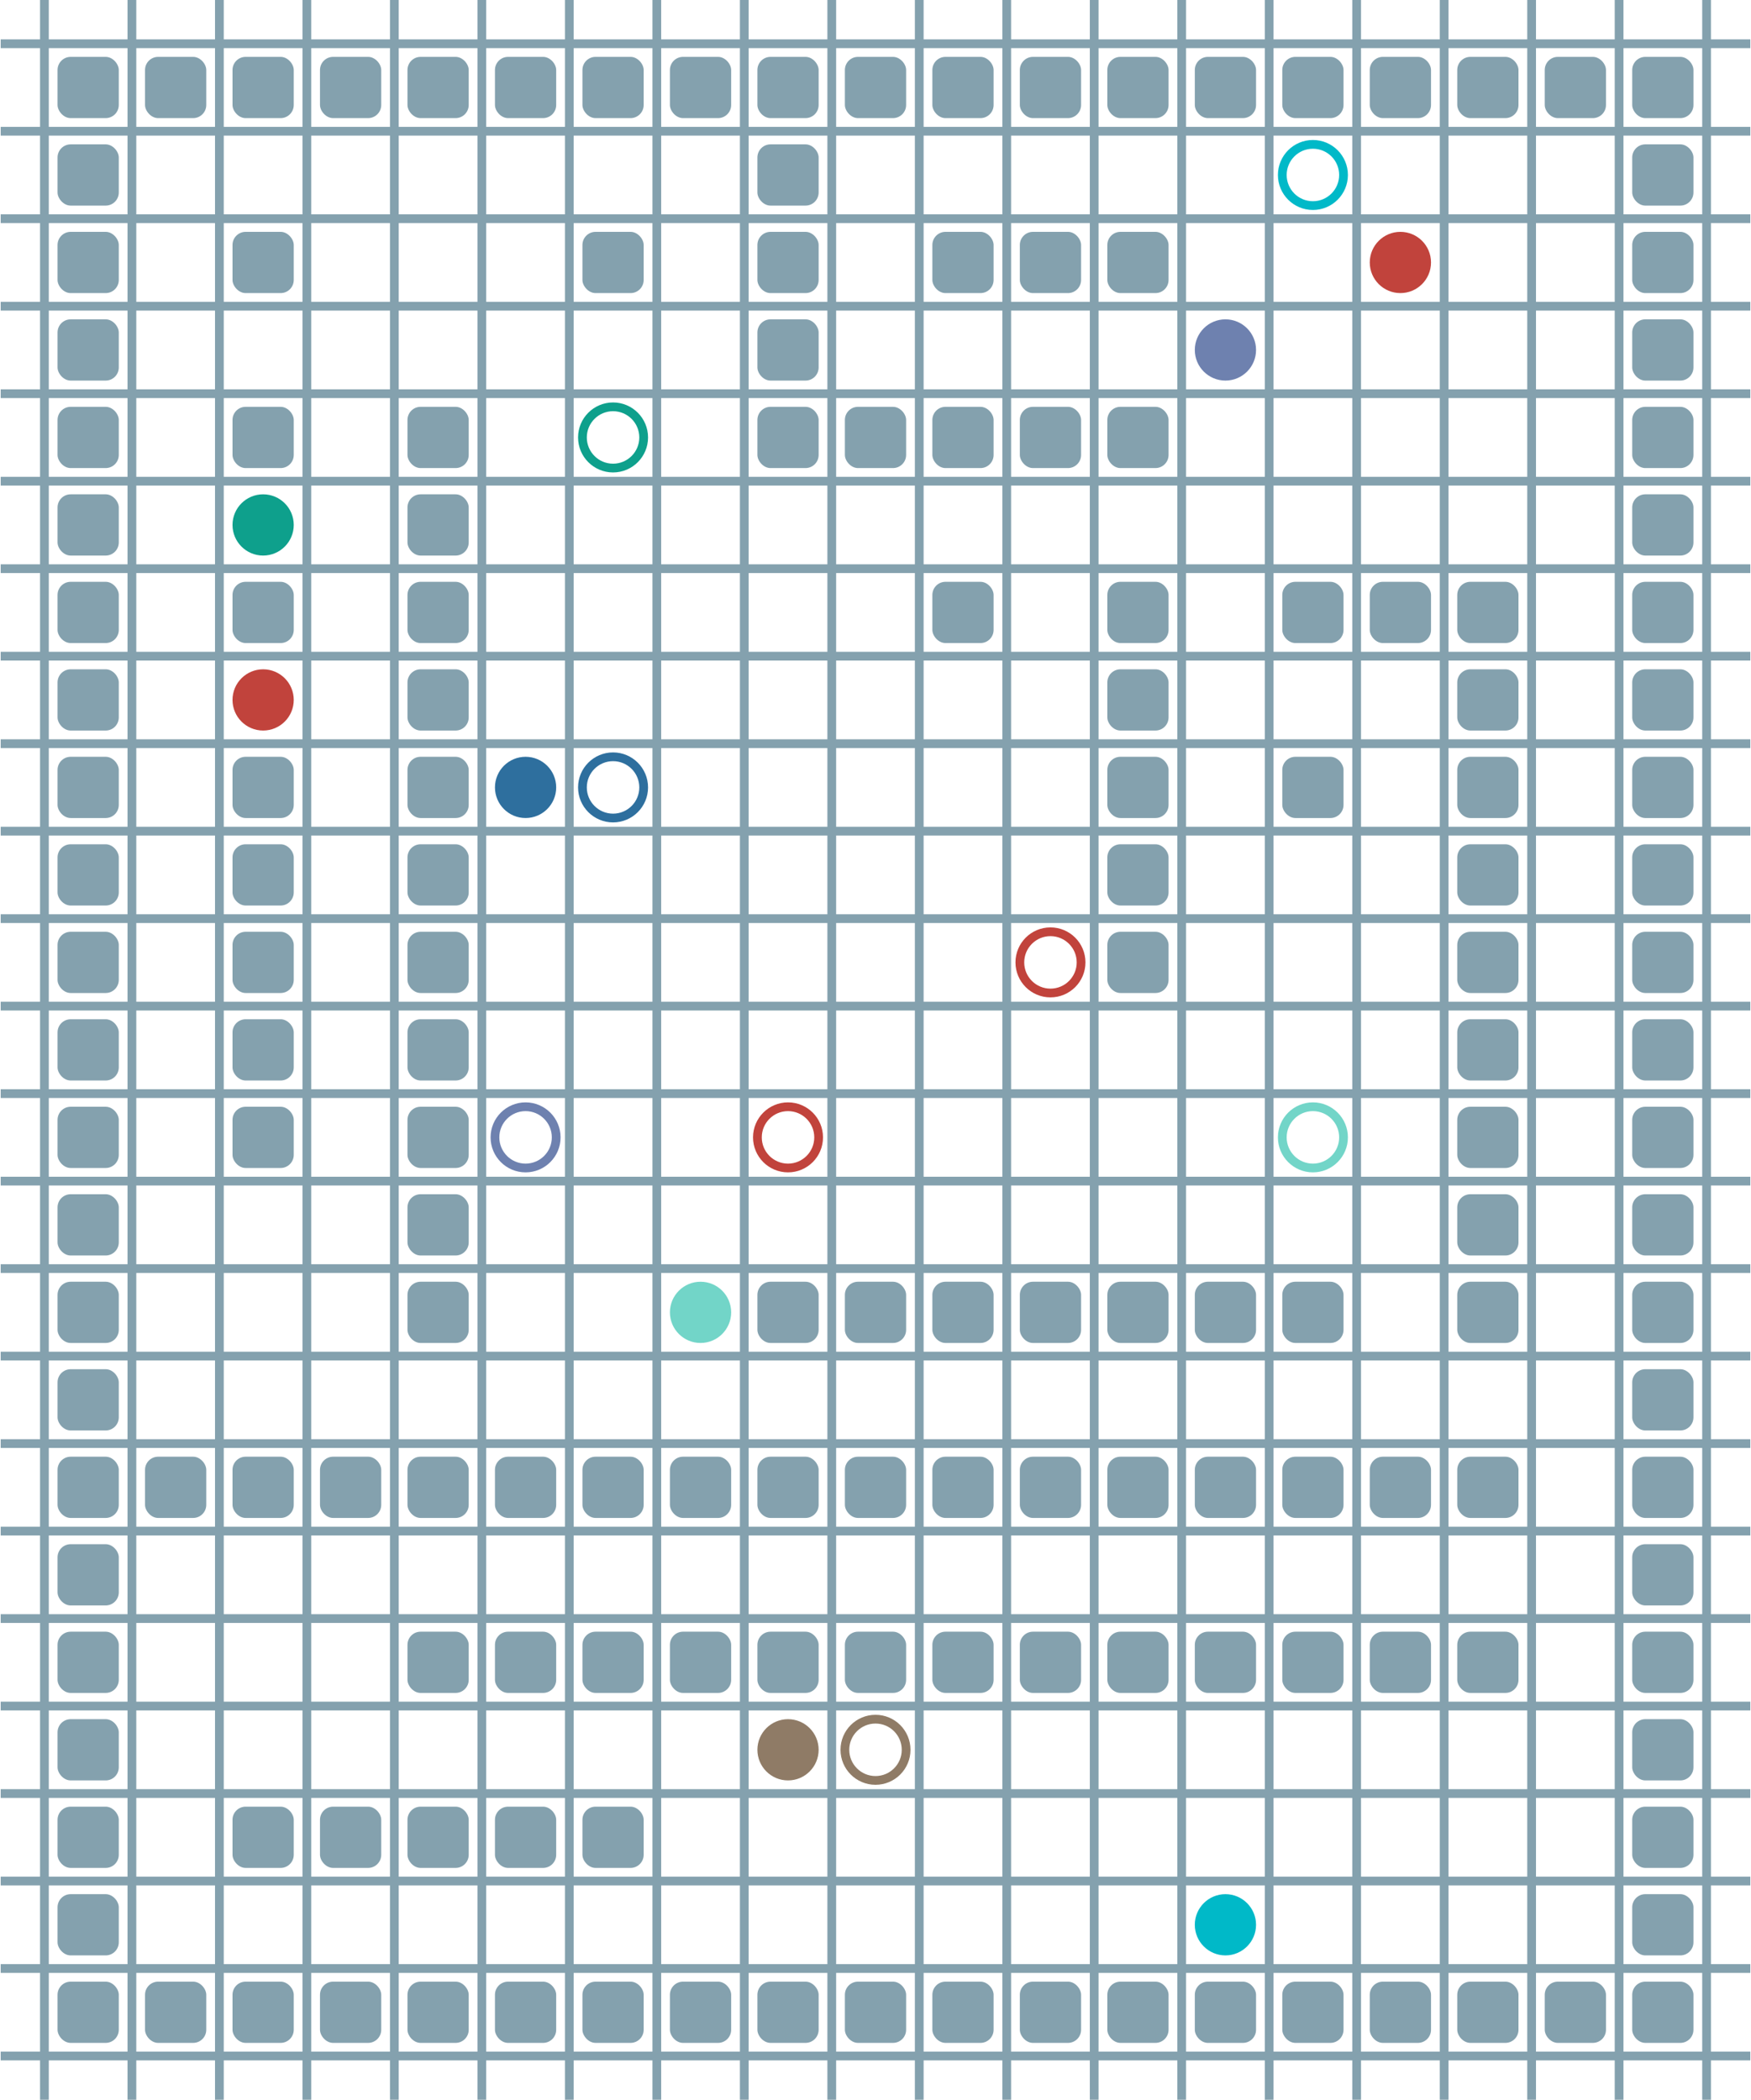 <?xml version="1.0" encoding="UTF-8"?>
        <svg xmlns="http://www.w3.org/2000/svg" xmlns:xlink="http://www.w3.org/1999/xlink"
             width="427" height="512" viewBox="0 -2400 2000 2400">
<defs>

        <rect id="obstacle" width="70" height="70" fill="#84A1AE" rx="15"/>
        <style>
        .line {stroke: #84A1AE; stroke-width: 10;}
        .agent {r: 35;}
        .target {fill: none; stroke-width: 10; r: 35;}
        </style>
        
</defs>

<line class="line" x1="-50.0" x2="-50.0" y1="0" y2="-2400" />
<line class="line" x1="50.0" x2="50.0" y1="0" y2="-2400" />
<line class="line" x1="150.0" x2="150.0" y1="0" y2="-2400" />
<line class="line" x1="250.0" x2="250.0" y1="0" y2="-2400" />
<line class="line" x1="350.0" x2="350.0" y1="0" y2="-2400" />
<line class="line" x1="450.0" x2="450.0" y1="0" y2="-2400" />
<line class="line" x1="550.0" x2="550.0" y1="0" y2="-2400" />
<line class="line" x1="650.0" x2="650.0" y1="0" y2="-2400" />
<line class="line" x1="750.0" x2="750.0" y1="0" y2="-2400" />
<line class="line" x1="850.0" x2="850.0" y1="0" y2="-2400" />
<line class="line" x1="950.0" x2="950.0" y1="0" y2="-2400" />
<line class="line" x1="1050.0" x2="1050.0" y1="0" y2="-2400" />
<line class="line" x1="1150.0" x2="1150.0" y1="0" y2="-2400" />
<line class="line" x1="1250.0" x2="1250.0" y1="0" y2="-2400" />
<line class="line" x1="1350.0" x2="1350.0" y1="0" y2="-2400" />
<line class="line" x1="1450.0" x2="1450.0" y1="0" y2="-2400" />
<line class="line" x1="1550.0" x2="1550.0" y1="0" y2="-2400" />
<line class="line" x1="1650.0" x2="1650.0" y1="0" y2="-2400" />
<line class="line" x1="1750.0" x2="1750.0" y1="0" y2="-2400" />
<line class="line" x1="1850.0" x2="1850.0" y1="0" y2="-2400" />
<line class="line" x1="1950.0" x2="1950.0" y1="0" y2="-2400" />
<line class="line" x1="0" x2="2000" y1="50.0" y2="50.0" />
<line class="line" x1="0" x2="2000" y1="-50.0" y2="-50.0" />
<line class="line" x1="0" x2="2000" y1="-150.0" y2="-150.0" />
<line class="line" x1="0" x2="2000" y1="-250.0" y2="-250.0" />
<line class="line" x1="0" x2="2000" y1="-350.0" y2="-350.0" />
<line class="line" x1="0" x2="2000" y1="-450.0" y2="-450.0" />
<line class="line" x1="0" x2="2000" y1="-550.0" y2="-550.0" />
<line class="line" x1="0" x2="2000" y1="-650.0" y2="-650.0" />
<line class="line" x1="0" x2="2000" y1="-750.0" y2="-750.0" />
<line class="line" x1="0" x2="2000" y1="-850.0" y2="-850.0" />
<line class="line" x1="0" x2="2000" y1="-950.0" y2="-950.0" />
<line class="line" x1="0" x2="2000" y1="-1050.0" y2="-1050.0" />
<line class="line" x1="0" x2="2000" y1="-1150.0" y2="-1150.0" />
<line class="line" x1="0" x2="2000" y1="-1250.0" y2="-1250.0" />
<line class="line" x1="0" x2="2000" y1="-1350.0" y2="-1350.0" />
<line class="line" x1="0" x2="2000" y1="-1450.0" y2="-1450.0" />
<line class="line" x1="0" x2="2000" y1="-1550.0" y2="-1550.0" />
<line class="line" x1="0" x2="2000" y1="-1650.0" y2="-1650.0" />
<line class="line" x1="0" x2="2000" y1="-1750.0" y2="-1750.0" />
<line class="line" x1="0" x2="2000" y1="-1850.0" y2="-1850.0" />
<line class="line" x1="0" x2="2000" y1="-1950.0" y2="-1950.0" />
<line class="line" x1="0" x2="2000" y1="-2050.0" y2="-2050.0" />
<line class="line" x1="0" x2="2000" y1="-2150.0" y2="-2150.0" />
<line class="line" x1="0" x2="2000" y1="-2250.0" y2="-2250.0" />
<line class="line" x1="0" x2="2000" y1="-2350.0" y2="-2350.0" />
<use href="#obstacle" x="65" y="-135" />
<use href="#obstacle" x="65" y="-235" />
<use href="#obstacle" x="65" y="-335" />
<use href="#obstacle" x="65" y="-435" />
<use href="#obstacle" x="65" y="-535" />
<use href="#obstacle" x="65" y="-635" />
<use href="#obstacle" x="65" y="-735" />
<use href="#obstacle" x="65" y="-835" />
<use href="#obstacle" x="65" y="-935" />
<use href="#obstacle" x="65" y="-1035" />
<use href="#obstacle" x="65" y="-1135" />
<use href="#obstacle" x="65" y="-1235" />
<use href="#obstacle" x="65" y="-1335" />
<use href="#obstacle" x="65" y="-1435" />
<use href="#obstacle" x="65" y="-1535" />
<use href="#obstacle" x="65" y="-1635" />
<use href="#obstacle" x="65" y="-1735" />
<use href="#obstacle" x="65" y="-1835" />
<use href="#obstacle" x="65" y="-1935" />
<use href="#obstacle" x="65" y="-2035" />
<use href="#obstacle" x="65" y="-2135" />
<use href="#obstacle" x="65" y="-2235" />
<use href="#obstacle" x="65" y="-2335" />
<use href="#obstacle" x="165" y="-135" />
<use href="#obstacle" x="165" y="-735" />
<use href="#obstacle" x="165" y="-2335" />
<use href="#obstacle" x="265" y="-135" />
<use href="#obstacle" x="265" y="-335" />
<use href="#obstacle" x="265" y="-735" />
<use href="#obstacle" x="265" y="-1135" />
<use href="#obstacle" x="265" y="-1235" />
<use href="#obstacle" x="265" y="-1335" />
<use href="#obstacle" x="265" y="-1435" />
<use href="#obstacle" x="265" y="-1535" />
<use href="#obstacle" x="265" y="-1735" />
<use href="#obstacle" x="265" y="-1935" />
<use href="#obstacle" x="265" y="-2135" />
<use href="#obstacle" x="265" y="-2335" />
<use href="#obstacle" x="365" y="-135" />
<use href="#obstacle" x="365" y="-335" />
<use href="#obstacle" x="365" y="-735" />
<use href="#obstacle" x="365" y="-2335" />
<use href="#obstacle" x="465" y="-135" />
<use href="#obstacle" x="465" y="-335" />
<use href="#obstacle" x="465" y="-535" />
<use href="#obstacle" x="465" y="-735" />
<use href="#obstacle" x="465" y="-935" />
<use href="#obstacle" x="465" y="-1035" />
<use href="#obstacle" x="465" y="-1135" />
<use href="#obstacle" x="465" y="-1235" />
<use href="#obstacle" x="465" y="-1335" />
<use href="#obstacle" x="465" y="-1435" />
<use href="#obstacle" x="465" y="-1535" />
<use href="#obstacle" x="465" y="-1635" />
<use href="#obstacle" x="465" y="-1735" />
<use href="#obstacle" x="465" y="-1835" />
<use href="#obstacle" x="465" y="-1935" />
<use href="#obstacle" x="465" y="-2335" />
<use href="#obstacle" x="565" y="-135" />
<use href="#obstacle" x="565" y="-335" />
<use href="#obstacle" x="565" y="-535" />
<use href="#obstacle" x="565" y="-735" />
<use href="#obstacle" x="565" y="-2335" />
<use href="#obstacle" x="665" y="-135" />
<use href="#obstacle" x="665" y="-335" />
<use href="#obstacle" x="665" y="-535" />
<use href="#obstacle" x="665" y="-735" />
<use href="#obstacle" x="665" y="-2135" />
<use href="#obstacle" x="665" y="-2335" />
<use href="#obstacle" x="765" y="-135" />
<use href="#obstacle" x="765" y="-535" />
<use href="#obstacle" x="765" y="-735" />
<use href="#obstacle" x="765" y="-2335" />
<use href="#obstacle" x="865" y="-135" />
<use href="#obstacle" x="865" y="-535" />
<use href="#obstacle" x="865" y="-735" />
<use href="#obstacle" x="865" y="-935" />
<use href="#obstacle" x="865" y="-1935" />
<use href="#obstacle" x="865" y="-2035" />
<use href="#obstacle" x="865" y="-2135" />
<use href="#obstacle" x="865" y="-2235" />
<use href="#obstacle" x="865" y="-2335" />
<use href="#obstacle" x="965" y="-135" />
<use href="#obstacle" x="965" y="-535" />
<use href="#obstacle" x="965" y="-735" />
<use href="#obstacle" x="965" y="-935" />
<use href="#obstacle" x="965" y="-1935" />
<use href="#obstacle" x="965" y="-2335" />
<use href="#obstacle" x="1065" y="-135" />
<use href="#obstacle" x="1065" y="-535" />
<use href="#obstacle" x="1065" y="-735" />
<use href="#obstacle" x="1065" y="-935" />
<use href="#obstacle" x="1065" y="-1735" />
<use href="#obstacle" x="1065" y="-1935" />
<use href="#obstacle" x="1065" y="-2135" />
<use href="#obstacle" x="1065" y="-2335" />
<use href="#obstacle" x="1165" y="-135" />
<use href="#obstacle" x="1165" y="-535" />
<use href="#obstacle" x="1165" y="-735" />
<use href="#obstacle" x="1165" y="-935" />
<use href="#obstacle" x="1165" y="-1935" />
<use href="#obstacle" x="1165" y="-2135" />
<use href="#obstacle" x="1165" y="-2335" />
<use href="#obstacle" x="1265" y="-135" />
<use href="#obstacle" x="1265" y="-535" />
<use href="#obstacle" x="1265" y="-735" />
<use href="#obstacle" x="1265" y="-935" />
<use href="#obstacle" x="1265" y="-1335" />
<use href="#obstacle" x="1265" y="-1435" />
<use href="#obstacle" x="1265" y="-1535" />
<use href="#obstacle" x="1265" y="-1635" />
<use href="#obstacle" x="1265" y="-1735" />
<use href="#obstacle" x="1265" y="-1935" />
<use href="#obstacle" x="1265" y="-2135" />
<use href="#obstacle" x="1265" y="-2335" />
<use href="#obstacle" x="1365" y="-135" />
<use href="#obstacle" x="1365" y="-535" />
<use href="#obstacle" x="1365" y="-735" />
<use href="#obstacle" x="1365" y="-935" />
<use href="#obstacle" x="1365" y="-2335" />
<use href="#obstacle" x="1465" y="-135" />
<use href="#obstacle" x="1465" y="-535" />
<use href="#obstacle" x="1465" y="-735" />
<use href="#obstacle" x="1465" y="-935" />
<use href="#obstacle" x="1465" y="-1535" />
<use href="#obstacle" x="1465" y="-1735" />
<use href="#obstacle" x="1465" y="-2335" />
<use href="#obstacle" x="1565" y="-135" />
<use href="#obstacle" x="1565" y="-535" />
<use href="#obstacle" x="1565" y="-735" />
<use href="#obstacle" x="1565" y="-1735" />
<use href="#obstacle" x="1565" y="-2335" />
<use href="#obstacle" x="1665" y="-135" />
<use href="#obstacle" x="1665" y="-535" />
<use href="#obstacle" x="1665" y="-735" />
<use href="#obstacle" x="1665" y="-935" />
<use href="#obstacle" x="1665" y="-1035" />
<use href="#obstacle" x="1665" y="-1135" />
<use href="#obstacle" x="1665" y="-1235" />
<use href="#obstacle" x="1665" y="-1335" />
<use href="#obstacle" x="1665" y="-1435" />
<use href="#obstacle" x="1665" y="-1535" />
<use href="#obstacle" x="1665" y="-1635" />
<use href="#obstacle" x="1665" y="-1735" />
<use href="#obstacle" x="1665" y="-2335" />
<use href="#obstacle" x="1765" y="-135" />
<use href="#obstacle" x="1765" y="-2335" />
<use href="#obstacle" x="1865" y="-135" />
<use href="#obstacle" x="1865" y="-235" />
<use href="#obstacle" x="1865" y="-335" />
<use href="#obstacle" x="1865" y="-435" />
<use href="#obstacle" x="1865" y="-535" />
<use href="#obstacle" x="1865" y="-635" />
<use href="#obstacle" x="1865" y="-735" />
<use href="#obstacle" x="1865" y="-835" />
<use href="#obstacle" x="1865" y="-935" />
<use href="#obstacle" x="1865" y="-1035" />
<use href="#obstacle" x="1865" y="-1135" />
<use href="#obstacle" x="1865" y="-1235" />
<use href="#obstacle" x="1865" y="-1335" />
<use href="#obstacle" x="1865" y="-1435" />
<use href="#obstacle" x="1865" y="-1535" />
<use href="#obstacle" x="1865" y="-1635" />
<use href="#obstacle" x="1865" y="-1735" />
<use href="#obstacle" x="1865" y="-1835" />
<use href="#obstacle" x="1865" y="-1935" />
<use href="#obstacle" x="1865" y="-2035" />
<use href="#obstacle" x="1865" y="-2135" />
<use href="#obstacle" x="1865" y="-2235" />
<use href="#obstacle" x="1865" y="-2335" />
<circle class="agent" cx="1600" cy="-2100" fill="#c1433c" r="35"> <animate attributeName="cy" dur="128.25s" keyTimes="0.0;0.002;0.004;0.006;0.008;0.012;0.014;0.016;0.018;0.019;0.021;0.023;0.025;0.027;0.031;0.033;1.0" repeatCount="indefinite" values="-2100;-2100;-2000;-1900;-1800;-1800;-1700;-1600;-1500;-1400;-1300;-1200;-1100;-1200;-1200;-1100;-1100"/>
<animate attributeName="cx" dur="128.25s" keyTimes="0.0;0.002;0.008;0.01;0.012;0.027;0.029;0.031;0.033;0.035;0.037;0.039;1.0" repeatCount="indefinite" values="1600;1600;1600;1500;1400;1400;1300;1200;1200;1100;1000;900;900"/>
<animate attributeName="visibility" dur="128.25s" keyTimes="0.0;0.002;0.037;0.039;1.0" repeatCount="indefinite" values="visible;visible;visible;hidden;hidden"/> </circle>
<circle class="agent" cx="600" cy="-1500" fill="#2e6f9e" r="35"> <animate attributeName="cy" dur="128.25s" keyTimes="0.0;0.002;1.0" repeatCount="indefinite" values="-1500;-1500;-1500"/>
<animate attributeName="cx" dur="128.25s" keyTimes="0.0;0.002;0.004;1.0" repeatCount="indefinite" values="600;600;700;700"/>
<animate attributeName="visibility" dur="128.25s" keyTimes="0.0;0.002;0.004;1.0" repeatCount="indefinite" values="visible;visible;hidden;hidden"/> </circle>
<circle class="agent" cx="1400" cy="-2000" fill="#6e81af" r="35"> <animate attributeName="cy" dur="128.25s" keyTimes="0.0;0.002;0.004;0.006;0.01;0.012;0.014;0.016;0.018;0.019;0.021;0.023;0.025;1.0" repeatCount="indefinite" values="-2000;-2000;-1900;-1800;-1800;-1700;-1600;-1600;-1500;-1400;-1300;-1200;-1100;-1100"/>
<animate attributeName="cx" dur="128.25s" keyTimes="0.0;0.002;0.006;0.008;0.01;0.014;0.016;0.025;0.027;0.029;0.031;0.033;0.035;1.0" repeatCount="indefinite" values="1400;1400;1400;1300;1200;1200;1100;1100;1000;900;800;700;600;600"/>
<animate attributeName="visibility" dur="128.25s" keyTimes="0.0;0.002;0.033;0.035;1.0" repeatCount="indefinite" values="visible;visible;visible;hidden;hidden"/> </circle>
<circle class="agent" cx="1400" cy="-200" fill="#00b9c8" r="35"> <animate attributeName="cy" dur="128.25s" keyTimes="0.0;0.002;0.004;0.006;1.0" repeatCount="indefinite" values="-200;-200;-300;-400;-400"/>
<animate attributeName="cx" dur="128.25s" keyTimes="0.0;0.002;0.006;0.008;0.01;0.012;0.014;0.016;0.018;0.019;0.021;0.023;0.025;0.027;0.029;0.031;0.033;0.035;0.037;0.039;0.041;0.043;0.045;0.047;0.049;0.051;0.053;0.054;0.056;0.058;0.06;0.062;0.064;0.066;0.068;0.07;0.072;0.074;0.076;0.078;0.08;0.082;0.084;0.086;0.088;0.089;0.091;0.093;0.095;0.097;0.099;0.101;0.103;0.105;0.107;0.109;0.111;0.113;0.115;0.117;0.119;0.121;0.123;0.125;0.126;0.128;0.13;0.132;0.134;0.136;0.138;0.14;0.142;0.144;0.146;0.148;0.15;0.152;0.154;0.156;0.158;0.16;0.161;0.163;0.165;0.167;0.169;0.171;0.173;0.175;0.177;0.179;0.181;0.183;0.185;0.187;0.189;0.191;0.193;0.195;0.196;0.198;0.2;0.202;0.204;0.206;0.208;0.21;0.212;0.214;0.216;0.218;0.22;0.222;0.224;0.226;0.228;0.23;0.232;0.233;0.235;0.237;0.239;0.241;0.243;0.245;0.247;0.249;0.251;0.253;0.255;0.257;0.259;0.261;0.263;0.265;0.267;0.268;0.27;0.272;0.274;0.276;0.278;0.28;0.282;0.284;0.286;0.288;0.29;0.292;0.294;0.296;0.298;0.3;0.302;0.304;0.305;0.307;0.309;0.311;0.313;0.315;0.317;0.319;0.321;0.323;0.325;0.327;0.329;0.331;0.333;0.335;0.337;0.339;0.34;0.342;0.344;0.346;0.348;0.35;0.352;0.354;0.356;0.358;0.36;0.362;0.364;0.366;0.368;0.37;0.372;0.374;0.375;0.377;0.379;0.381;0.383;0.385;0.387;0.389;0.391;0.393;0.395;0.397;0.399;0.401;0.403;0.405;0.407;0.409;0.411;0.412;0.414;0.416;0.418;0.42;0.422;0.424;0.426;0.428;0.43;0.432;0.434;0.436;0.438;0.44;0.442;0.444;0.446;0.447;0.449;0.451;0.453;0.455;0.457;0.459;0.461;0.463;0.465;0.467;0.469;0.471;0.473;0.475;0.477;0.479;0.481;0.482;0.484;0.486;0.488;0.49;0.492;0.494;0.496;0.498;0.5;0.502;0.504;0.506;0.508;0.51;0.512;0.514;0.516;0.518;0.519;0.521;0.523;0.525;0.527;0.529;0.531;0.533;0.535;0.537;0.539;0.541;0.543;0.545;0.547;0.549;0.551;0.553;0.554;0.556;0.558;0.56;0.562;0.564;0.566;0.568;0.57;0.572;0.574;0.576;0.578;0.58;0.582;0.584;0.586;0.588;0.589;0.591;0.593;0.595;0.597;0.599;0.601;0.603;0.605;0.607;0.609;0.611;0.613;0.615;0.617;0.619;0.621;0.623;0.625;0.626;0.628;0.63;0.632;0.634;0.636;0.638;0.64;0.642;0.644;0.646;0.648;0.65;0.652;0.654;0.656;0.658;0.66;0.661;0.663;0.665;0.667;0.669;0.671;0.673;0.675;0.677;0.679;0.681;0.683;0.685;0.687;0.689;0.691;0.693;0.695;0.696;0.698;0.7;0.702;0.704;0.706;0.708;0.71;0.712;0.714;0.716;0.718;0.72;0.722;0.724;0.726;0.728;0.73;0.732;0.733;0.735;0.737;0.739;0.741;0.743;0.745;0.747;0.749;0.751;0.753;0.755;0.757;0.759;0.761;0.763;0.765;0.767;0.768;0.77;0.772;0.774;0.776;0.778;0.78;0.782;0.784;0.786;0.788;0.79;0.792;0.794;0.796;0.798;0.8;0.802;0.804;0.805;0.807;0.809;0.811;0.813;0.815;0.817;0.819;0.821;0.823;0.825;0.827;0.829;0.831;0.833;0.835;0.837;0.839;0.84;0.842;0.844;0.846;0.848;0.85;0.852;0.854;0.856;0.858;0.86;0.862;0.864;0.866;0.868;0.87;0.872;0.874;0.875;0.877;0.879;0.881;0.883;0.885;0.887;0.889;0.891;0.893;0.895;0.897;0.899;0.901;0.903;0.905;0.907;0.909;0.911;0.912;0.914;0.916;0.918;0.92;0.922;0.924;0.926;0.928;0.93;0.932;0.934;0.936;0.938;0.94;0.942;0.944;0.946;0.947;0.949;0.951;0.953;0.955;0.957;0.959;0.961;0.963;0.965;0.967;0.969;0.971;0.973;0.975;0.977;0.979;0.981;0.982;0.984;0.986;0.988;0.99;0.992;0.994;0.996;0.998;1.0" repeatCount="indefinite" values="1400;1400;1400;1500;1400;1500;1400;1500;1400;1500;1400;1500;1400;1500;1400;1500;1400;1500;1400;1500;1400;1500;1400;1500;1400;1500;1400;1500;1400;1500;1400;1500;1400;1500;1400;1500;1400;1500;1400;1500;1400;1500;1400;1500;1400;1500;1400;1500;1400;1500;1400;1500;1400;1500;1400;1500;1400;1500;1400;1500;1400;1500;1400;1500;1400;1500;1400;1500;1400;1500;1400;1500;1400;1500;1400;1500;1400;1500;1400;1500;1400;1500;1400;1500;1400;1500;1400;1500;1400;1500;1400;1500;1400;1500;1400;1500;1400;1500;1400;1500;1400;1500;1400;1500;1400;1500;1400;1500;1400;1500;1400;1500;1400;1500;1400;1500;1400;1500;1400;1500;1400;1500;1400;1500;1400;1500;1400;1500;1400;1500;1400;1500;1400;1500;1400;1500;1400;1500;1400;1500;1400;1500;1400;1500;1400;1500;1400;1500;1400;1500;1400;1500;1400;1500;1400;1500;1400;1500;1400;1500;1400;1500;1400;1500;1400;1500;1400;1500;1400;1500;1400;1500;1400;1500;1400;1500;1400;1500;1400;1500;1400;1500;1400;1500;1400;1500;1400;1500;1400;1500;1400;1500;1400;1500;1400;1500;1400;1500;1400;1500;1400;1500;1400;1500;1400;1500;1400;1500;1400;1500;1400;1500;1400;1500;1400;1500;1400;1500;1400;1500;1400;1500;1400;1500;1400;1500;1400;1500;1400;1500;1400;1500;1400;1500;1400;1500;1400;1500;1400;1500;1400;1500;1400;1500;1400;1500;1400;1500;1400;1500;1400;1500;1400;1500;1400;1500;1400;1500;1400;1500;1400;1500;1400;1500;1400;1500;1400;1500;1400;1500;1400;1500;1400;1500;1400;1500;1400;1500;1400;1500;1400;1500;1400;1500;1400;1500;1400;1500;1400;1500;1400;1500;1400;1500;1400;1500;1400;1500;1400;1500;1400;1500;1400;1500;1400;1500;1400;1500;1400;1500;1400;1500;1400;1500;1400;1500;1400;1500;1400;1500;1400;1500;1400;1500;1400;1500;1400;1500;1400;1500;1400;1500;1400;1500;1400;1500;1400;1500;1400;1500;1400;1500;1400;1500;1400;1500;1400;1500;1400;1500;1400;1500;1400;1500;1400;1500;1400;1500;1400;1500;1400;1500;1400;1500;1400;1500;1400;1500;1400;1500;1400;1500;1400;1500;1400;1500;1400;1500;1400;1500;1400;1500;1400;1500;1400;1500;1400;1500;1400;1500;1400;1500;1400;1500;1400;1500;1400;1500;1400;1500;1400;1500;1400;1500;1400;1500;1400;1500;1400;1500;1400;1500;1400;1500;1400;1500;1400;1500;1400;1500;1400;1500;1400;1500;1400;1500;1400;1500;1400;1500;1400;1500;1400;1500;1400;1500;1400;1500;1400;1500;1400;1500;1400;1500;1400;1500;1400;1500;1400;1500;1400;1500;1400;1500;1400;1500;1400;1500;1400;1500;1400;1500;1400;1500;1400;1500;1400;1500;1400;1500;1400;1500;1400;1500;1400;1500;1400;1500;1400;1500;1400;1500;1400;1500;1400;1500;1400;1500;1400;1500;1400;1500;1400;1500;1400;1500;1400;1500;1400;1500;1400;1500;1400;1500;1400;1500;1400;1500;1400;1500;1400;1500;1400;1400"/>
<animate attributeName="visibility" dur="128.25s" keyTimes="0.0;0.002;1.0" repeatCount="indefinite" values="visible;visible;visible"/> </circle>
<circle class="agent" cx="800" cy="-900" fill="#72D5C8" r="35"> <animate attributeName="cy" dur="128.25s" keyTimes="0.0;0.002;0.004;0.008;0.01;1.0" repeatCount="indefinite" values="-900;-900;-1000;-1000;-1100;-1100"/>
<animate attributeName="cx" dur="128.25s" keyTimes="0.0;0.002;0.004;0.006;0.008;0.01;0.012;0.014;0.016;0.018;0.019;1.0" repeatCount="indefinite" values="800;800;800;900;1000;1000;1100;1200;1300;1400;1500;1500"/>
<animate attributeName="visibility" dur="128.25s" keyTimes="0.0;0.002;0.018;0.019;1.0" repeatCount="indefinite" values="visible;visible;visible;hidden;hidden"/> </circle>
<circle class="agent" cx="300" cy="-1800" fill="#0ea08c" r="35"> <animate attributeName="cy" dur="128.25s" keyTimes="0.0;0.002;0.004;0.006;0.008;0.012;0.014;1.0" repeatCount="indefinite" values="-1800;-1800;-1800;-1900;-2000;-2000;-1900;-1900"/>
<animate attributeName="cx" dur="128.25s" keyTimes="0.0;0.002;0.004;0.008;0.01;0.012;0.014;0.016;1.0" repeatCount="indefinite" values="300;300;400;400;500;600;600;700;700"/>
<animate attributeName="visibility" dur="128.25s" keyTimes="0.0;0.002;0.014;0.016;1.0" repeatCount="indefinite" values="visible;visible;visible;hidden;hidden"/> </circle>
<circle class="agent" cx="900" cy="-400" fill="#8F7B66" r="35"> <animate attributeName="cy" dur="128.25s" keyTimes="0.0;0.002;1.0" repeatCount="indefinite" values="-400;-400;-400"/>
<animate attributeName="cx" dur="128.25s" keyTimes="0.0;0.002;0.004;1.0" repeatCount="indefinite" values="900;900;1000;1000"/>
<animate attributeName="visibility" dur="128.25s" keyTimes="0.0;0.002;0.004;1.0" repeatCount="indefinite" values="visible;visible;hidden;hidden"/> </circle>
<circle class="agent" cx="300" cy="-1600" fill="#c1433c" r="35"> <animate attributeName="cy" dur="128.25s" keyTimes="0.0;0.002;0.004;0.006;0.008;0.01;0.012;0.014;0.016;0.018;0.019;0.021;0.023;0.025;0.027;0.029;0.031;0.033;0.035;0.037;0.039;0.041;0.043;0.045;0.047;0.049;0.051;0.053;0.054;0.056;0.058;0.06;0.062;0.064;0.066;0.068;0.07;0.072;0.074;0.076;0.078;0.08;0.082;0.084;0.086;0.088;0.089;0.091;0.093;0.095;0.097;0.099;0.101;0.103;0.105;0.107;0.109;0.111;0.113;0.115;0.117;0.119;0.121;0.123;0.125;0.126;0.128;0.13;0.132;0.134;0.136;0.138;0.14;0.142;0.144;0.146;0.148;0.15;0.152;0.154;0.156;0.158;0.16;0.161;0.163;0.165;0.167;0.169;0.171;0.173;0.175;0.177;0.179;0.181;0.183;0.185;0.187;0.189;0.191;0.193;0.195;0.196;0.198;0.2;0.202;0.204;0.206;0.208;0.21;0.212;0.214;0.216;0.218;0.22;0.222;0.224;0.226;0.228;0.23;0.232;0.233;0.235;0.237;0.239;0.241;0.243;0.245;0.247;0.249;0.251;0.253;0.255;0.257;0.259;0.261;0.263;0.265;0.267;0.268;0.27;0.272;0.274;0.276;0.278;0.28;0.282;0.284;0.286;0.288;0.29;0.292;0.294;0.296;0.298;0.3;0.302;0.304;0.305;0.307;0.309;0.311;0.313;0.315;0.317;0.319;0.321;0.323;0.325;0.327;0.329;0.331;0.333;0.335;0.337;0.339;0.34;0.342;0.344;0.346;0.348;0.35;0.352;0.354;0.356;0.358;0.36;0.362;0.364;0.366;0.368;0.37;0.372;0.374;0.375;0.377;0.379;0.381;0.383;0.385;0.387;0.389;0.391;0.393;0.395;0.397;0.399;0.401;0.403;0.405;0.407;0.409;0.411;0.412;0.414;0.416;0.418;0.42;0.422;0.424;0.426;0.428;0.43;0.432;0.434;0.436;0.438;0.44;0.442;0.444;0.446;0.447;0.449;0.451;0.453;0.455;0.457;0.459;0.461;0.463;0.465;0.467;0.469;0.471;0.473;0.475;0.477;0.479;0.481;0.482;0.484;0.486;0.488;0.49;0.492;0.494;0.496;0.498;0.5;0.502;0.504;0.506;0.508;0.51;0.512;0.514;0.516;0.518;0.519;0.521;0.523;0.525;0.527;0.529;0.531;0.533;0.535;0.537;0.539;0.541;0.543;0.545;0.547;0.549;0.551;0.553;0.554;0.556;0.558;0.56;0.562;0.564;0.566;0.568;0.57;0.572;0.574;0.576;0.578;0.58;0.582;0.584;0.586;0.588;0.589;0.591;0.593;0.595;0.597;0.599;0.601;0.603;0.605;0.607;0.609;0.611;0.613;0.615;0.617;0.619;0.621;0.623;0.625;0.626;0.628;0.63;0.632;0.634;0.636;0.638;0.64;0.642;0.644;0.646;0.648;0.65;0.652;0.654;0.656;0.658;0.66;0.661;0.663;0.665;0.667;0.669;0.671;0.673;0.675;0.677;0.679;0.681;0.683;0.685;0.687;0.689;0.691;0.693;0.695;0.696;0.698;0.7;0.702;0.704;0.706;0.708;0.71;0.712;0.714;0.716;0.718;0.72;0.722;0.724;0.726;0.728;0.73;0.732;0.733;0.735;0.737;0.739;0.741;0.743;0.745;0.747;0.749;0.751;0.753;0.755;0.757;0.759;0.761;0.763;0.765;0.767;0.768;0.77;0.772;0.774;0.776;0.778;0.78;0.782;0.784;0.786;0.788;0.79;0.792;0.794;0.796;0.798;0.8;0.802;0.804;0.805;0.807;0.809;0.811;0.813;0.815;0.817;0.819;0.821;0.823;0.825;0.827;0.829;0.831;0.833;0.835;0.837;0.839;0.84;0.842;0.844;0.846;0.848;0.85;0.852;0.854;0.856;0.858;0.86;0.862;0.864;0.866;0.868;0.87;0.872;0.874;0.875;0.877;0.879;0.881;0.883;0.885;0.887;0.889;0.891;0.893;0.895;0.897;0.899;0.901;0.903;0.905;0.907;0.909;0.911;0.912;0.914;0.916;0.918;0.92;0.922;0.924;0.926;0.928;0.93;0.932;0.934;0.936;0.938;0.94;0.942;0.944;0.946;0.947;0.949;0.951;0.953;0.955;0.957;0.959;0.961;0.963;0.965;0.967;0.969;0.971;0.973;0.975;0.977;0.979;0.981;0.982;0.984;0.986;0.988;0.99;0.992;0.994;0.996;0.998;1.0" repeatCount="indefinite" values="-1600;-1600;-1600;-1500;-1400;-1300;-1400;-1300;-1400;-1300;-1400;-1300;-1400;-1300;-1400;-1300;-1400;-1300;-1400;-1300;-1400;-1300;-1400;-1300;-1400;-1300;-1400;-1300;-1400;-1300;-1400;-1300;-1400;-1300;-1400;-1300;-1400;-1300;-1400;-1300;-1400;-1300;-1400;-1300;-1400;-1300;-1400;-1300;-1400;-1300;-1400;-1300;-1400;-1300;-1400;-1300;-1400;-1300;-1400;-1300;-1400;-1300;-1400;-1300;-1400;-1300;-1400;-1300;-1400;-1300;-1400;-1300;-1400;-1300;-1400;-1300;-1400;-1300;-1400;-1300;-1400;-1300;-1400;-1300;-1400;-1300;-1400;-1300;-1400;-1300;-1400;-1300;-1400;-1300;-1400;-1300;-1400;-1300;-1400;-1300;-1400;-1300;-1400;-1300;-1400;-1300;-1400;-1300;-1400;-1300;-1400;-1300;-1400;-1300;-1400;-1300;-1400;-1300;-1400;-1300;-1400;-1300;-1400;-1300;-1400;-1300;-1400;-1300;-1400;-1300;-1400;-1300;-1400;-1300;-1400;-1300;-1400;-1300;-1400;-1300;-1400;-1300;-1400;-1300;-1400;-1300;-1400;-1300;-1400;-1300;-1400;-1300;-1400;-1300;-1400;-1300;-1400;-1300;-1400;-1300;-1400;-1300;-1400;-1300;-1400;-1300;-1400;-1300;-1400;-1300;-1400;-1300;-1400;-1300;-1400;-1300;-1400;-1300;-1400;-1300;-1400;-1300;-1400;-1300;-1400;-1300;-1400;-1300;-1400;-1300;-1400;-1300;-1400;-1300;-1400;-1300;-1400;-1300;-1400;-1300;-1400;-1300;-1400;-1300;-1400;-1300;-1400;-1300;-1400;-1300;-1400;-1300;-1400;-1300;-1400;-1300;-1400;-1300;-1400;-1300;-1400;-1300;-1400;-1300;-1400;-1300;-1400;-1300;-1400;-1300;-1400;-1300;-1400;-1300;-1400;-1300;-1400;-1300;-1400;-1300;-1400;-1300;-1400;-1300;-1400;-1300;-1400;-1300;-1400;-1300;-1400;-1300;-1400;-1300;-1400;-1300;-1400;-1300;-1400;-1300;-1400;-1300;-1400;-1300;-1400;-1300;-1400;-1300;-1400;-1300;-1400;-1300;-1400;-1300;-1400;-1300;-1400;-1300;-1400;-1300;-1400;-1300;-1400;-1300;-1400;-1300;-1400;-1300;-1400;-1300;-1400;-1300;-1400;-1300;-1400;-1300;-1400;-1300;-1400;-1300;-1400;-1300;-1400;-1300;-1400;-1300;-1400;-1300;-1400;-1300;-1400;-1300;-1400;-1300;-1400;-1300;-1400;-1300;-1400;-1300;-1400;-1300;-1400;-1300;-1400;-1300;-1400;-1300;-1400;-1300;-1400;-1300;-1400;-1300;-1400;-1300;-1400;-1300;-1400;-1300;-1400;-1300;-1400;-1300;-1400;-1300;-1400;-1300;-1400;-1300;-1400;-1300;-1400;-1300;-1400;-1300;-1400;-1300;-1400;-1300;-1400;-1300;-1400;-1300;-1400;-1300;-1400;-1300;-1400;-1300;-1400;-1300;-1400;-1300;-1400;-1300;-1400;-1300;-1400;-1300;-1400;-1300;-1400;-1300;-1400;-1300;-1400;-1300;-1400;-1300;-1400;-1300;-1400;-1300;-1400;-1300;-1400;-1300;-1400;-1300;-1400;-1300;-1400;-1300;-1400;-1300;-1400;-1300;-1400;-1300;-1400;-1300;-1400;-1300;-1400;-1300;-1400;-1300;-1400;-1300;-1400;-1300;-1400;-1300;-1400;-1300;-1400;-1300;-1400;-1300;-1400;-1300;-1400;-1300;-1400;-1300;-1400;-1300;-1400;-1300;-1400;-1300;-1400;-1300;-1400;-1300;-1400;-1300;-1400;-1300;-1400;-1300;-1400;-1300;-1400;-1300;-1400;-1300;-1400;-1300;-1400;-1300;-1400;-1300;-1400;-1300;-1400;-1300;-1400;-1300;-1400;-1300;-1400;-1300;-1400;-1300;-1400;-1300;-1400;-1300;-1400;-1300;-1400;-1300;-1400;-1300;-1400;-1300;-1400;-1300;-1400;-1300;-1400;-1300;-1400;-1300;-1400;-1300;-1400;-1300;-1400;-1300;-1400;-1300;-1400;-1300;-1400;-1300;-1400;-1300;-1400;-1300;-1400;-1300;-1300"/>
<animate attributeName="cx" dur="128.25s" keyTimes="0.0;0.002;0.004;1.0" repeatCount="indefinite" values="300;300;400;400"/>
<animate attributeName="visibility" dur="128.25s" keyTimes="0.0;0.002;1.0" repeatCount="indefinite" values="visible;visible;visible"/> </circle>
<circle class="target" cx="900" cy="-1100" r="35" stroke="#c1433c"> <animate attributeName="visibility" dur="128.25s" keyTimes="0.0;0.002;0.037;0.039;1.0" repeatCount="indefinite" values="visible;visible;visible;hidden;hidden"/> </circle>
<circle class="target" cx="700" cy="-1500" r="35" stroke="#2e6f9e"> <animate attributeName="visibility" dur="128.25s" keyTimes="0.0;0.002;0.004;1.0" repeatCount="indefinite" values="visible;visible;hidden;hidden"/> </circle>
<circle class="target" cx="600" cy="-1100" r="35" stroke="#6e81af"> <animate attributeName="visibility" dur="128.25s" keyTimes="0.0;0.002;0.033;0.035;1.0" repeatCount="indefinite" values="visible;visible;visible;hidden;hidden"/> </circle>
<circle class="target" cx="1500" cy="-2200" r="35" stroke="#00b9c8"> <animate attributeName="visibility" dur="128.25s" keyTimes="0.0;0.002;1.0" repeatCount="indefinite" values="visible;visible;visible"/> </circle>
<circle class="target" cx="1500" cy="-1100" r="35" stroke="#72D5C8"> <animate attributeName="visibility" dur="128.25s" keyTimes="0.0;0.002;0.018;0.019;1.0" repeatCount="indefinite" values="visible;visible;visible;hidden;hidden"/> </circle>
<circle class="target" cx="700" cy="-1900" r="35" stroke="#0ea08c"> <animate attributeName="visibility" dur="128.25s" keyTimes="0.0;0.002;0.014;0.016;1.0" repeatCount="indefinite" values="visible;visible;visible;hidden;hidden"/> </circle>
<circle class="target" cx="1000" cy="-400" r="35" stroke="#8F7B66"> <animate attributeName="visibility" dur="128.25s" keyTimes="0.0;0.002;0.004;1.0" repeatCount="indefinite" values="visible;visible;hidden;hidden"/> </circle>
<circle class="target" cx="1200" cy="-1300" r="35" stroke="#c1433c"> <animate attributeName="visibility" dur="128.25s" keyTimes="0.0;0.002;1.0" repeatCount="indefinite" values="visible;visible;visible"/> </circle>
</svg>